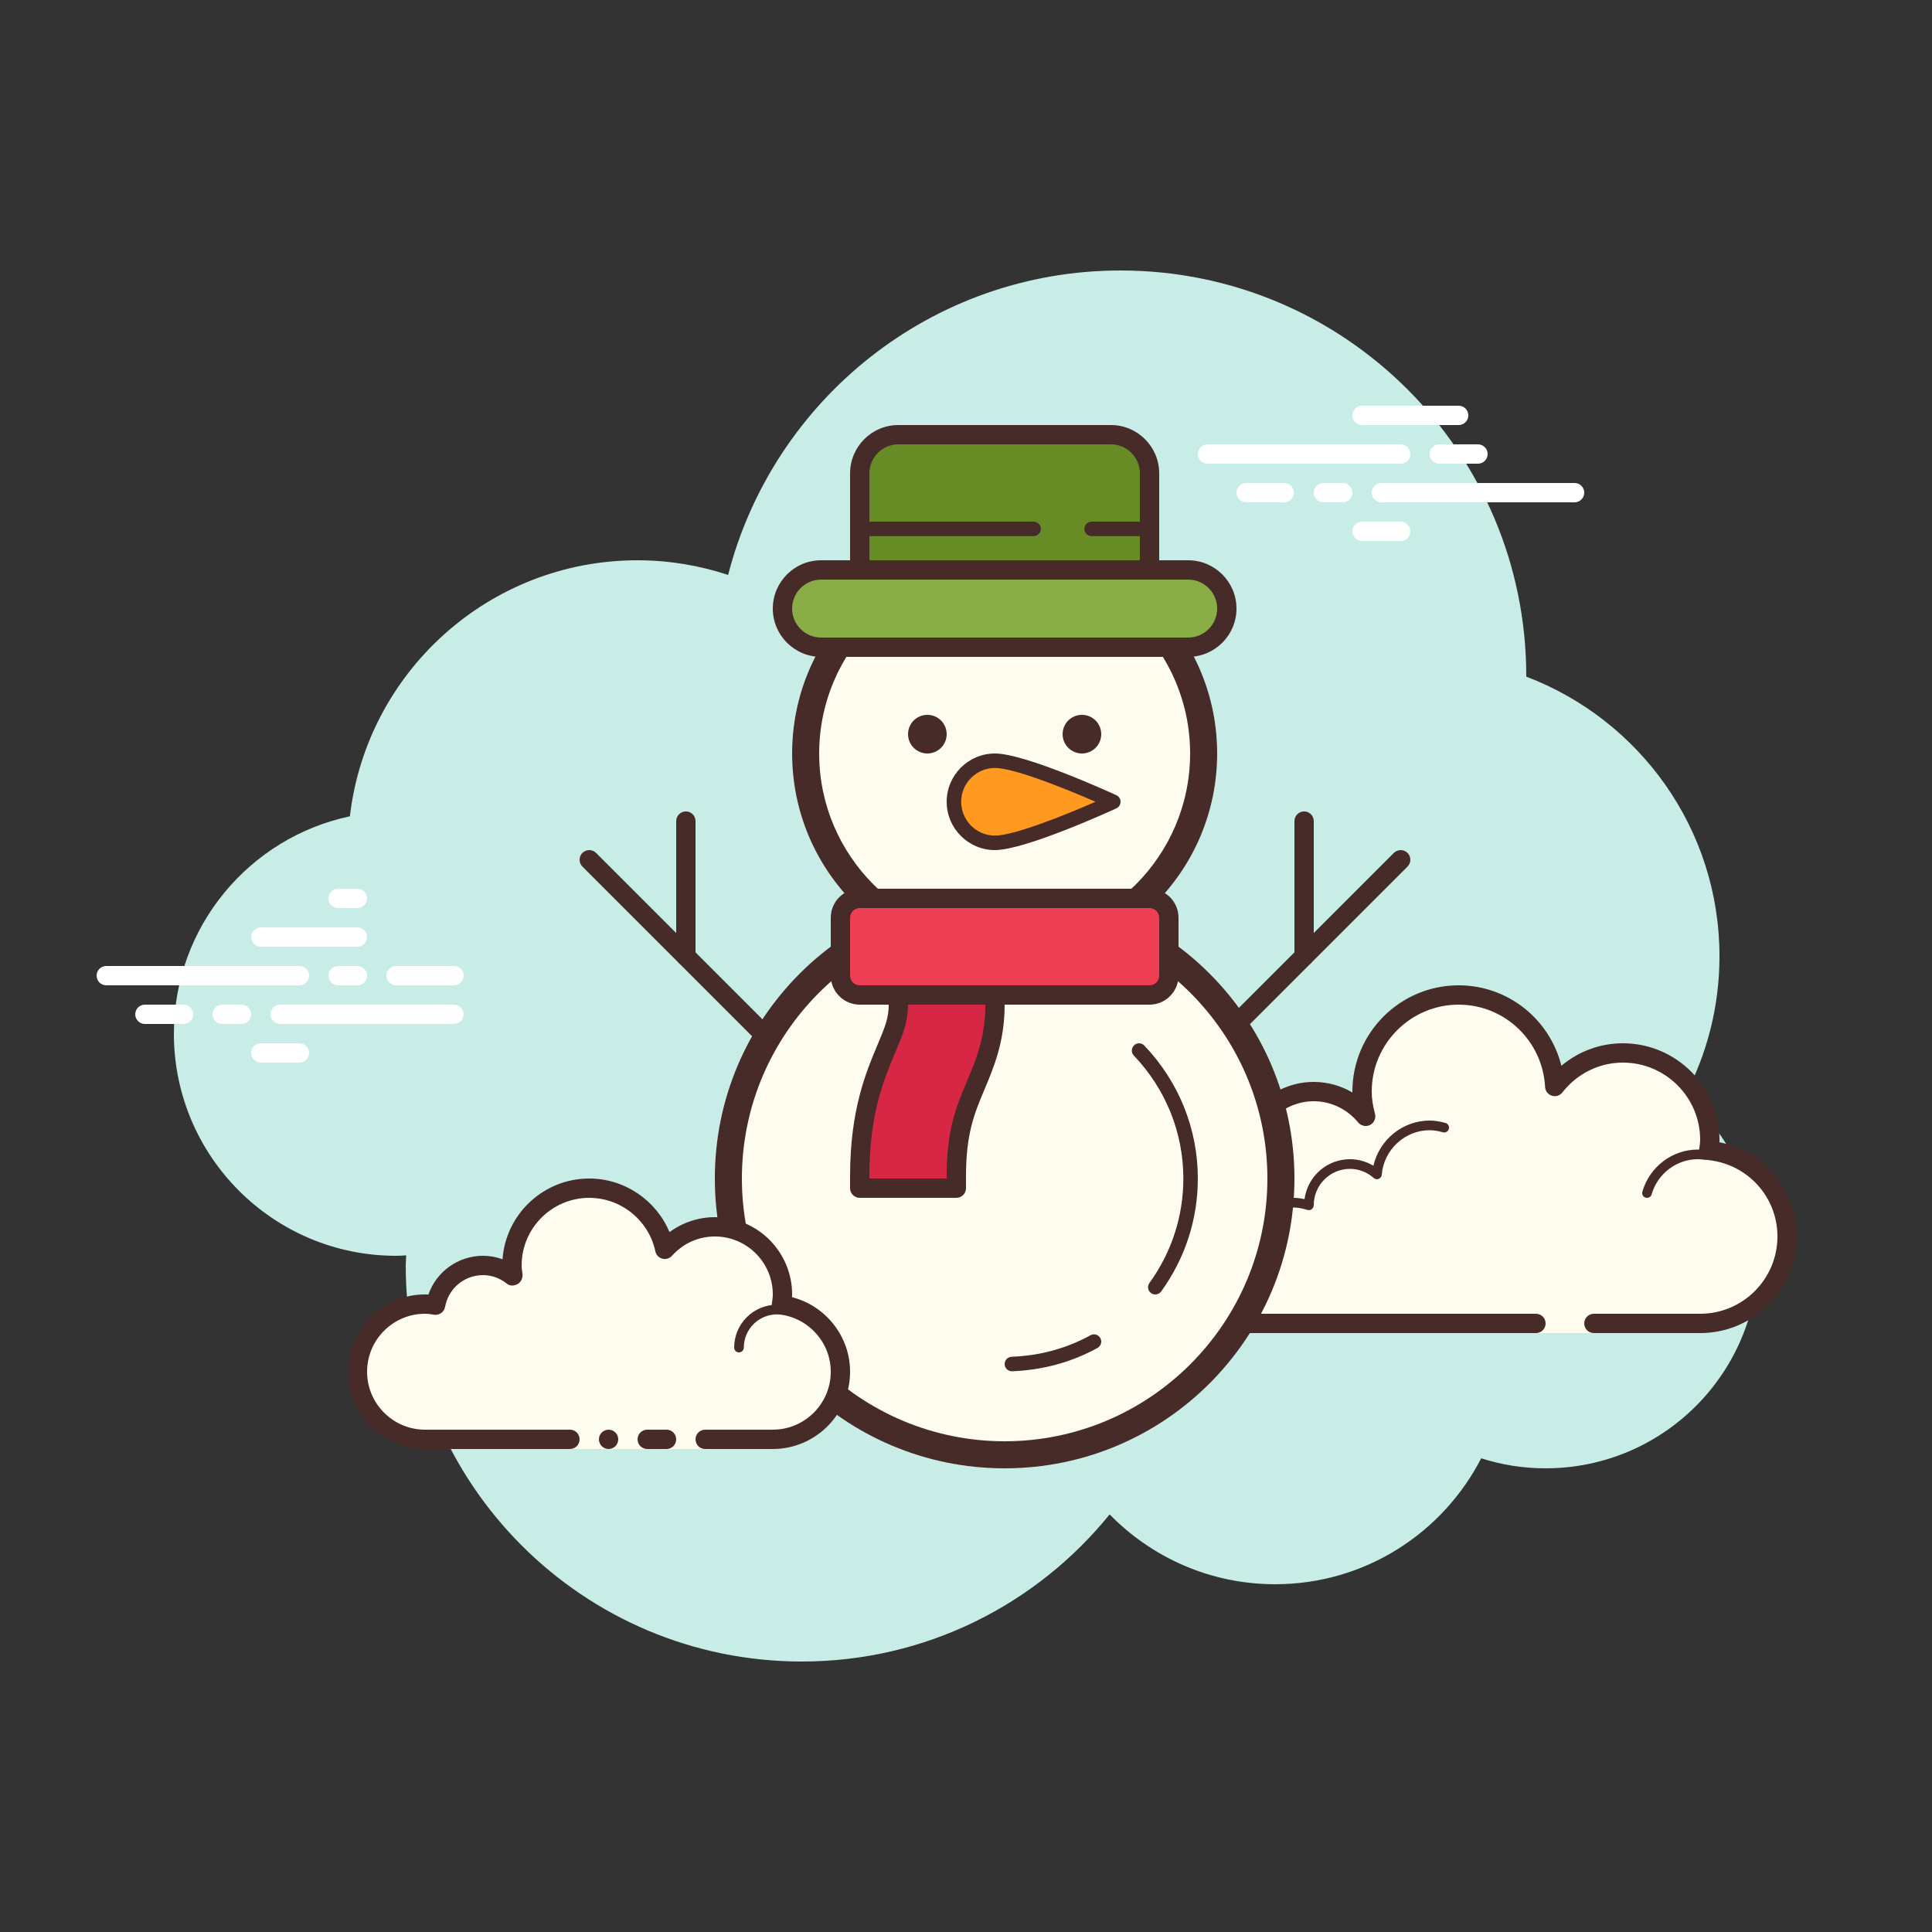 <?xml version="1.0" encoding="iso-8859-1"?>
<!-- Generator: Adobe Illustrator 22.1.0, SVG Export Plug-In . SVG Version: 6.00 Build 0)  -->
<svg version="1.1" id="Layer_1" xmlns="http://www.w3.org/2000/svg" xmlns:xlink="http://www.w3.org/1999/xlink" x="0px" y="0px"
	 viewBox="0 0 100 100" style="enable-background:new 0 0 100 100;" xml:space="preserve">
<rect x="0" y="0" width="100" height="100" fill="#333333" stroke="none"/>
<path style="fill:#C7EDE6;" d="M87.215,56.71C88.35,54.555,89,52.105,89,49.5c0-6.621-4.159-12.257-10.001-14.478
	C78.999,35.015,79,35.008,79,35c0-11.598-9.402-21-21-21c-9.784,0-17.981,6.701-20.313,15.757C36.211,29.272,34.638,29,33,29
	c-7.692,0-14.023,5.793-14.89,13.252C12.906,43.353,9,47.969,9,53.5C9,59.851,14.149,65,20.5,65c0.177,0,0.352-0.012,0.526-0.022
	C21.022,65.153,21,65.324,21,65.5C21,76.822,30.178,86,41.5,86c6.437,0,12.175-2.972,15.934-7.614C59.612,80.611,62.64,82,66,82
	c4.65,0,8.674-2.65,10.666-6.518C77.718,75.817,78.837,76,80,76c6.075,0,11-4.925,11-11C91,61.689,89.53,58.727,87.215,56.71z"/>
<g>
	<path style="fill:#FDFCEF;" d="M79.5,68.5V69h3v-0.5c0,0,4.242,0,5.5,0c2.485,0,4.5-2.015,4.5-4.5c0-2.333-1.782-4.229-4.055-4.455
		C88.467,59.364,88.5,59.187,88.5,59c0-2.485-2.015-4.5-4.5-4.5c-1.438,0-2.703,0.686-3.527,1.736
		C80.333,53.6,78.171,51.5,75.5,51.5c-2.761,0-5,2.239-5,5c0,0.446,0.077,0.87,0.187,1.282C70.045,57.005,69.086,56.5,68,56.5
		c-1.781,0-3.234,1.335-3.455,3.055C64.364,59.533,64.187,59.5,64,59.5c-2.485,0-4.5,2.015-4.5,4.5s2.015,4.5,4.5,4.5s9.5,0,9.5,0
		H79.5z"/>
	<path style="fill:#472B29;" d="M75.5,51c-3.033,0-5.5,2.467-5.5,5.5c0,0.016,0,0.031,0,0.047C69.398,56.192,68.71,56,68,56
		c-1.831,0-3.411,1.261-3.858,3.005C64.095,59.002,64.048,59,64,59c-2.757,0-5,2.243-5,5c0,2.757,2.243,5,5,5h15.5
		c0.276,0,0.5-0.224,0.5-0.5S79.776,68,79.5,68H64c-2.206,0-4-1.794-4-4c0-2.206,1.794-4,4-4c0.117,0,0.23,0.017,0.343,0.032
		l0.141,0.019c0.021,0.003,0.041,0.004,0.062,0.004c0.246,0,0.462-0.185,0.495-0.437C65.232,58.125,66.504,57,68,57
		c0.885,0,1.723,0.401,2.301,1.1c0.098,0.118,0.241,0.182,0.386,0.182c0.078,0,0.156-0.018,0.228-0.056
		c0.209-0.107,0.314-0.346,0.254-0.573C71.054,57.218,71,56.852,71,56.5c0-2.481,2.019-4.5,4.5-4.5c2.381,0,4.347,1.872,4.474,4.263
		c0.011,0.208,0.15,0.387,0.349,0.45c0.05,0.016,0.101,0.024,0.152,0.024c0.15,0,0.296-0.069,0.392-0.192
		C81.638,55.563,82.779,55,84,55c2.206,0,4,1.794,4,4c0,0.117-0.017,0.23-0.032,0.343l-0.019,0.141
		c-0.016,0.134,0.022,0.268,0.106,0.373c0.084,0.105,0.207,0.172,0.34,0.185C90.451,60.247,92,61.949,92,64c0,2.206-1.794,4-4,4
		h-5.5c-0.276,0-0.5,0.224-0.5,0.5s0.224,0.5,0.5,0.5H88c2.757,0,5-2.243,5-5c0-2.397-1.689-4.413-4.003-4.877
		C88.999,59.082,89,59.041,89,59c0-2.757-2.243-5-5-5c-1.176,0-2.293,0.416-3.183,1.164C80.219,52.76,78.055,51,75.5,51L75.5,51z"/>
	<path style="fill:#472B29;" d="M74,58c-1.403,0-2.609,0.999-2.913,2.341C70.72,60.119,70.301,60,69.875,60
		c-1.202,0-2.198,0.897-2.353,2.068C67.319,62.022,67.126,62,66.938,62c-1.529,0-2.811,1.2-2.918,2.732
		C64.01,64.87,64.114,64.99,64.251,65c0.006,0,0.012,0,0.018,0c0.13,0,0.24-0.101,0.249-0.232c0.089-1.271,1.151-2.268,2.419-2.268
		c0.229,0,0.47,0.042,0.738,0.127c0.022,0.007,0.045,0.01,0.067,0.01c0.055,0,0.11-0.02,0.156-0.054
		C67.962,62.537,68,62.455,68,62.375c0-1.034,0.841-1.875,1.875-1.875c0.447,0,0.885,0.168,1.231,0.473
		c0.047,0.041,0.106,0.063,0.165,0.063c0.032,0,0.063-0.006,0.093-0.019c0.088-0.035,0.148-0.117,0.155-0.212
		C71.623,59.512,72.712,58.5,74,58.5c0.208,0,0.425,0.034,0.682,0.107c0.023,0.007,0.047,0.01,0.07,0.01
		c0.109,0,0.207-0.073,0.239-0.182c0.038-0.133-0.039-0.271-0.172-0.309C74.517,58.04,74.256,58,74,58L74,58z"/>
	<path style="fill:#472B29;" d="M87.883,59.5c-1.326,0-2.508,0.897-2.874,2.182c-0.038,0.133,0.039,0.271,0.172,0.309
		C85.205,61.997,85.228,62,85.25,62c0.109,0,0.209-0.072,0.24-0.182C85.795,60.748,86.779,60,87.883,60
		c0.117,0,0.23,0.014,0.342,0.029c0.012,0.002,0.023,0.003,0.035,0.003c0.121,0,0.229-0.092,0.246-0.217
		c0.019-0.137-0.077-0.263-0.214-0.281C88.158,59.516,88.022,59.5,87.883,59.5L87.883,59.5z"/>
</g>
<g>
	<path style="fill:#FFFFFF;" d="M15.5,51h-10C5.224,51,5,50.776,5,50.5S5.224,50,5.5,50h10c0.276,0,0.5,0.224,0.5,0.5
		S15.777,51,15.5,51z"/>
	<path style="fill:#FFFFFF;" d="M18.5,51h-1c-0.276,0-0.5-0.224-0.5-0.5s0.224-0.5,0.5-0.5h1c0.276,0,0.5,0.224,0.5,0.5
		S18.777,51,18.5,51z"/>
	<path style="fill:#FFFFFF;" d="M23.491,53H14.5c-0.276,0-0.5-0.224-0.5-0.5s0.224-0.5,0.5-0.5h8.991c0.276,0,0.5,0.224,0.5,0.5
		S23.767,53,23.491,53z"/>
	<path style="fill:#FFFFFF;" d="M12.5,53h-1c-0.276,0-0.5-0.224-0.5-0.5s0.224-0.5,0.5-0.5h1c0.276,0,0.5,0.224,0.5,0.5
		S12.777,53,12.5,53z"/>
	<path style="fill:#FFFFFF;" d="M9.5,53h-2C7.224,53,7,52.776,7,52.5S7.224,52,7.5,52h2c0.276,0,0.5,0.224,0.5,0.5S9.777,53,9.5,53z
		"/>
	<path style="fill:#FFFFFF;" d="M15.5,55h-2c-0.276,0-0.5-0.224-0.5-0.5s0.224-0.5,0.5-0.5h2c0.276,0,0.5,0.224,0.5,0.5
		S15.776,55,15.5,55z"/>
	<path style="fill:#FFFFFF;" d="M18.5,46c-0.177,0-0.823,0-1,0c-0.276,0-0.5,0.224-0.5,0.5c0,0.276,0.224,0.5,0.5,0.5
		c0.177,0,0.823,0,1,0c0.276,0,0.5-0.224,0.5-0.5C19,46.224,18.776,46,18.5,46z"/>
	<path style="fill:#FFFFFF;" d="M18.5,48c-0.177,0-4.823,0-5,0c-0.276,0-0.5,0.224-0.5,0.5c0,0.276,0.224,0.5,0.5,0.5
		c0.177,0,4.823,0,5,0c0.276,0,0.5-0.224,0.5-0.5C19,48.224,18.776,48,18.5,48z"/>
	<path style="fill:#FFFFFF;" d="M23.5,50c-0.177,0-2.823,0-3,0c-0.276,0-0.5,0.224-0.5,0.5c0,0.276,0.224,0.5,0.5,0.5
		c0.177,0,2.823,0,3,0c0.276,0,0.5-0.224,0.5-0.5C24,50.224,23.776,50,23.5,50z"/>
</g>
<g>
	<path style="fill:#FFFFFF;" d="M72.5,24h-10c-0.276,0-0.5-0.224-0.5-0.5s0.224-0.5,0.5-0.5h10c0.276,0,0.5,0.224,0.5,0.5
		S72.776,24,72.5,24z"/>
	<path style="fill:#FFFFFF;" d="M76.5,24h-2c-0.276,0-0.5-0.224-0.5-0.5s0.224-0.5,0.5-0.5h2c0.276,0,0.5,0.224,0.5,0.5
		S76.776,24,76.5,24z"/>
	<path style="fill:#FFFFFF;" d="M81.5,26h-10c-0.276,0-0.5-0.224-0.5-0.5s0.224-0.5,0.5-0.5h10c0.276,0,0.5,0.224,0.5,0.5
		S81.777,26,81.5,26z"/>
	<path style="fill:#FFFFFF;" d="M69.5,26h-1c-0.276,0-0.5-0.224-0.5-0.5s0.224-0.5,0.5-0.5h1c0.276,0,0.5,0.224,0.5,0.5
		S69.776,26,69.5,26z"/>
	<path style="fill:#FFFFFF;" d="M66.47,26H64.5c-0.276,0-0.5-0.224-0.5-0.5s0.224-0.5,0.5-0.5h1.97c0.276,0,0.5,0.224,0.5,0.5
		S66.746,26,66.47,26z"/>
	<path style="fill:#FFFFFF;" d="M75.5,22h-5c-0.276,0-0.5-0.224-0.5-0.5s0.224-0.5,0.5-0.5h5c0.276,0,0.5,0.224,0.5,0.5
		S75.777,22,75.5,22z"/>
	<path style="fill:#FFFFFF;" d="M72.5,28h-2c-0.276,0-0.5-0.224-0.5-0.5s0.224-0.5,0.5-0.5h2c0.276,0,0.5,0.224,0.5,0.5
		S72.776,28,72.5,28z"/>
</g>
<g>
	<path style="fill:#472B29;" d="M40.625,55.125c-0.128,0-0.256-0.049-0.354-0.146L30.146,44.854c-0.195-0.195-0.195-0.512,0-0.707
		s0.512-0.195,0.707,0l10.125,10.125c0.195,0.195,0.195,0.512,0,0.707C40.881,55.076,40.753,55.125,40.625,55.125z"/>
	<path style="fill:#472B29;" d="M35.5,50c-0.276,0-0.5-0.224-0.5-0.5v-7c0-0.276,0.224-0.5,0.5-0.5s0.5,0.224,0.5,0.5v7
		C36,49.776,35.776,50,35.5,50z"/>
	<path style="fill:#472B29;" d="M62.5,55c-0.128,0-0.256-0.049-0.354-0.146c-0.195-0.195-0.195-0.512,0-0.707l10-10
		c0.195-0.195,0.512-0.195,0.707,0s0.195,0.512,0,0.707l-10,10C62.756,54.951,62.628,55,62.5,55z"/>
	<path style="fill:#472B29;" d="M67.5,50c-0.276,0-0.5-0.224-0.5-0.5v-7c0-0.276,0.224-0.5,0.5-0.5s0.5,0.224,0.5,0.5v7
		C68,49.776,67.776,50,67.5,50z"/>
	<g>
		<path style="fill:#FDFCEF;" d="M52,46.5c-7.995,0-14.5,6.505-14.5,14.5S44.005,75.5,52,75.5S66.5,68.995,66.5,61
			S59.995,46.5,52,46.5z"/>
		<path style="fill:#472B29;" d="M52,47.4c7.499,0,13.6,6.101,13.6,13.6S59.499,74.6,52,74.6S38.4,68.499,38.4,61
			S44.501,47.4,52,47.4 M52,46c-8.284,0-15,6.716-15,15s6.716,15,15,15s15-6.716,15-15S60.284,46,52,46L52,46z"/>
	</g>
	<g>
		<path style="fill:#FDFCEF;stroke:#FDFCEF;stroke-miterlimit:10;" d="M52,28.5c-5.79,0-10.5,4.71-10.5,10.5S46.21,49.5,52,49.5
			S62.5,44.79,62.5,39S57.79,28.5,52,28.5z"/>
		<path style="fill:#472B29;" d="M52,29.4c5.293,0,9.6,4.307,9.6,9.6s-4.307,9.6-9.6,9.6s-9.6-4.307-9.6-9.6S46.707,29.4,52,29.4
			 M52,28c-6.075,0-11,4.925-11,11s4.925,11,11,11s11-4.925,11-11S58.075,28,52,28L52,28z"/>
	</g>
	<circle style="fill:#472B29;" cx="48" cy="38" r="1"/>
	<circle style="fill:#472B29;" cx="56" cy="38" r="1"/>
	<g>
		<path style="fill:#D82745;" d="M49.5,61.5V62V61.5C49.5,61.5,49.5,61.5,49.5,61.5z M46.5,48.5V52c0,0.771-0.199,1.278-0.614,2.264
			c-0.585,1.388-1.386,3.289-1.386,6.611V61.5h5v-0.625c0-2.313,0.482-3.458,0.993-4.67C50.966,55.083,51.5,53.813,51.5,52v-3.5
			H46.5z"/>
		<path style="fill:#472B29;" d="M51,49v3c0,1.713-0.491,2.88-0.968,4.011C49.501,57.271,49,58.461,49,60.875V61h-4v-0.125
			c0-3.222,0.746-4.993,1.346-6.418C46.74,53.523,47,52.906,47,52v-3H51 M52,48h-6v4c0,0.675-0.176,1.122-0.575,2.069
			C44.824,55.496,44,57.451,44,60.875V61.5c0,0.276,0.224,0.5,0.5,0.5h5c0.276,0,0.5-0.224,0.5-0.5v-0.625
			c0-2.212,0.442-3.262,0.954-4.477C51.444,55.234,52,53.916,52,52V48L52,48z"/>
	</g>
	<g>
		<path style="fill:#EE3E54;" d="M59.5,51.5h-15c-0.552,0-1-0.448-1-1v-3c0-0.552,0.448-1,1-1h15c0.552,0,1,0.448,1,1v3
			C60.5,51.052,60.052,51.5,59.5,51.5z"/>
		<path style="fill:#472B29;" d="M59.5,52h-15c-0.827,0-1.5-0.673-1.5-1.5v-3c0-0.827,0.673-1.5,1.5-1.5h15
			c0.827,0,1.5,0.673,1.5,1.5v3C61,51.327,60.327,52,59.5,52z M44.5,47c-0.276,0-0.5,0.225-0.5,0.5v3c0,0.275,0.224,0.5,0.5,0.5h15
			c0.276,0,0.5-0.225,0.5-0.5v-3c0-0.275-0.224-0.5-0.5-0.5H44.5z"/>
	</g>
	<g>
		<path style="fill:#678C26;" d="M57.5,22.5h-11c-1.105,0-2,0.895-2,2v6.332c0,1.105,0.895,2,2,2l11,0c1.105,0,2-0.895,2-2V24.5
			C59.5,23.395,58.605,22.5,57.5,22.5z"/>
		<path style="fill:#472B29;" d="M57.5,33.332h-11c-1.378,0-2.5-1.121-2.5-2.5V24.5c0-1.379,1.122-2.5,2.5-2.5h11
			c1.378,0,2.5,1.121,2.5,2.5v6.332C60,32.211,58.878,33.332,57.5,33.332z M46.5,23c-0.827,0-1.5,0.673-1.5,1.5v6.332
			c0,0.827,0.673,1.5,1.5,1.5h11c0.827,0,1.5-0.673,1.5-1.5V24.5c0-0.827-0.673-1.5-1.5-1.5H46.5z"/>
	</g>
	<g>
		<path style="fill:#88AE45;" d="M61.5,29.5c-1.105,0-17.895,0-19,0s-2,0.895-2,2c0,1.105,0.895,2,2,2c0.634,0,18.366,0,19,0
			c1.105,0,2-0.895,2-2C63.5,30.395,62.605,29.5,61.5,29.5z"/>
		<path style="fill:#472B29;" d="M61.5,34h-19c-1.378,0-2.5-1.121-2.5-2.5s1.122-2.5,2.5-2.5h19c1.378,0,2.5,1.121,2.5,2.5
			S62.878,34,61.5,34z M42.5,30c-0.827,0-1.5,0.673-1.5,1.5s0.673,1.5,1.5,1.5h19c0.827,0,1.5-0.673,1.5-1.5S62.327,30,61.5,30H42.5
			z"/>
	</g>
	<path style="fill:#472B29;" d="M53.5,27.75h-9c-0.207,0-0.375-0.168-0.375-0.375S44.293,27,44.5,27h9
		c0.207,0,0.375,0.168,0.375,0.375S53.707,27.75,53.5,27.75z"/>
	<path style="fill:#472B29;" d="M59.375,27.75H56.5c-0.207,0-0.375-0.168-0.375-0.375S56.293,27,56.5,27h2.875
		c0.207,0,0.375,0.168,0.375,0.375S59.582,27.75,59.375,27.75z"/>
	<g>
		<path style="fill:#FF991F;" d="M57.625,41.5c0,0-4.612,2.125-6.125,2.125c-1.167,0-2.125-0.951-2.125-2.125
			s0.958-2.125,2.125-2.125C53.013,39.375,57.625,41.5,57.625,41.5z"/>
		<path style="fill:#472B29;" d="M51.5,44c-1.378,0-2.5-1.121-2.5-2.5s1.122-2.5,2.5-2.5c1.577,0,6.09,2.071,6.282,2.159
			C57.915,41.221,58,41.354,58,41.5s-0.085,0.279-0.218,0.341C57.59,41.929,53.077,44,51.5,44z M51.5,39.75
			c-0.965,0-1.75,0.785-1.75,1.75s0.785,1.75,1.75,1.75c0.985,0,3.635-1.064,5.206-1.75C55.135,40.814,52.485,39.75,51.5,39.75z"/>
	</g>
	<path style="fill:#472B29;" d="M52.375,70.976c-0.2,0-0.366-0.158-0.374-0.36c-0.008-0.207,0.153-0.381,0.36-0.39
		c1.469-0.057,2.843-0.432,4.084-1.114c0.18-0.101,0.409-0.033,0.509,0.148c0.1,0.182,0.034,0.409-0.148,0.51
		c-1.344,0.738-2.83,1.145-4.416,1.206C52.385,70.976,52.38,70.976,52.375,70.976z"/>
	<path style="fill:#472B29;" d="M59.798,67c-0.076,0-0.153-0.023-0.219-0.071c-0.168-0.121-0.206-0.355-0.084-0.523
		c1.148-1.588,1.755-3.457,1.755-5.405c0-2.372-0.91-4.633-2.563-6.366c-0.143-0.149-0.137-0.387,0.013-0.53
		c0.149-0.144,0.387-0.138,0.53,0.013C61.016,55.989,62,58.434,62,61c0,2.106-0.656,4.128-1.897,5.845
		C60.029,66.946,59.915,67,59.798,67z"/>
</g>
<g>
	<path style="fill:#FDFCEF;" d="M36.5,74.5c0,0,1.567,0,3.5,0s3.5-1.567,3.5-3.5c0-1.781-1.335-3.234-3.055-3.455
		C40.473,67.366,40.5,67.187,40.5,67c0-1.933-1.567-3.5-3.5-3.5c-1.032,0-1.95,0.455-2.59,1.165
		c-0.384-1.808-1.987-3.165-3.91-3.165c-2.209,0-4,1.791-4,4c0,0.191,0.03,0.374,0.056,0.558C26.128,65.714,25.592,65.5,25,65.5
		c-1.228,0-2.245,0.887-2.455,2.055C22.366,67.527,22.187,67.5,22,67.5c-1.933,0-3.5,1.567-3.5,3.5s1.567,3.5,3.5,3.5s7.5,0,7.5,0
		V75h7V74.5z"/>
	<path style="fill:#472B29;" d="M38.25,70C38.112,70,38,69.888,38,69.75c0-1.223,0.995-2.218,2.218-2.218
		c0.034,0.009,0.737-0.001,1.244,0.136c0.133,0.036,0.212,0.173,0.176,0.306c-0.036,0.134-0.173,0.213-0.306,0.176
		c-0.444-0.12-1.1-0.12-1.113-0.118c-0.948,0-1.719,0.771-1.719,1.718C38.5,69.888,38.388,70,38.25,70z"/>
	<circle style="fill:#472B29;" cx="31.5" cy="74.5" r="0.5"/>
	<path style="fill:#472B29;" d="M40,75h-3.5c-0.276,0-0.5-0.224-0.5-0.5s0.224-0.5,0.5-0.5H40c1.654,0,3-1.346,3-3
		c0-1.496-1.125-2.768-2.618-2.959c-0.134-0.018-0.255-0.088-0.336-0.196s-0.115-0.244-0.094-0.377C39.975,67.314,40,67.16,40,67
		c0-1.654-1.346-3-3-3c-0.85,0-1.638,0.355-2.219,1c-0.125,0.139-0.321,0.198-0.5,0.148c-0.182-0.049-0.321-0.195-0.36-0.379
		C33.58,63.165,32.141,62,30.5,62c-1.93,0-3.5,1.57-3.5,3.5c0,0.143,0.021,0.28,0.041,0.418c0.029,0.203-0.063,0.438-0.242,0.54
		c-0.179,0.102-0.396,0.118-0.556-0.01C25.878,66.155,25.449,66,25,66c-0.966,0-1.792,0.691-1.963,1.644
		c-0.048,0.267-0.296,0.446-0.569,0.405C22.314,68.025,22.16,68,22,68c-1.654,0-3,1.346-3,3s1.346,3,3,3h7.5
		c0.276,0,0.5,0.224,0.5,0.5S29.776,75,29.5,75H22c-2.206,0-4-1.794-4-4s1.794-4,4-4c0.059,0,0.116,0.002,0.174,0.006
		C22.588,65.82,23.711,65,25,65c0.349,0,0.689,0.061,1.011,0.18C26.176,62.847,28.126,61,30.5,61c1.831,0,3.466,1.127,4.153,2.774
		C35.333,63.276,36.155,63,37,63c2.206,0,4,1.794,4,4c0,0.048-0.001,0.095-0.004,0.142C42.739,67.59,44,69.169,44,71
		C44,73.206,42.206,75,40,75z"/>
	<path style="fill:#472B29;" d="M34.5,74c-0.159,0-0.841,0-1,0c-0.276,0-0.5,0.224-0.5,0.5c0,0.276,0.224,0.5,0.5,0.5
		c0.159,0,0.841,0,1,0c0.276,0,0.5-0.224,0.5-0.5C35,74.224,34.776,74,34.5,74z"/>
</g>
</svg>
